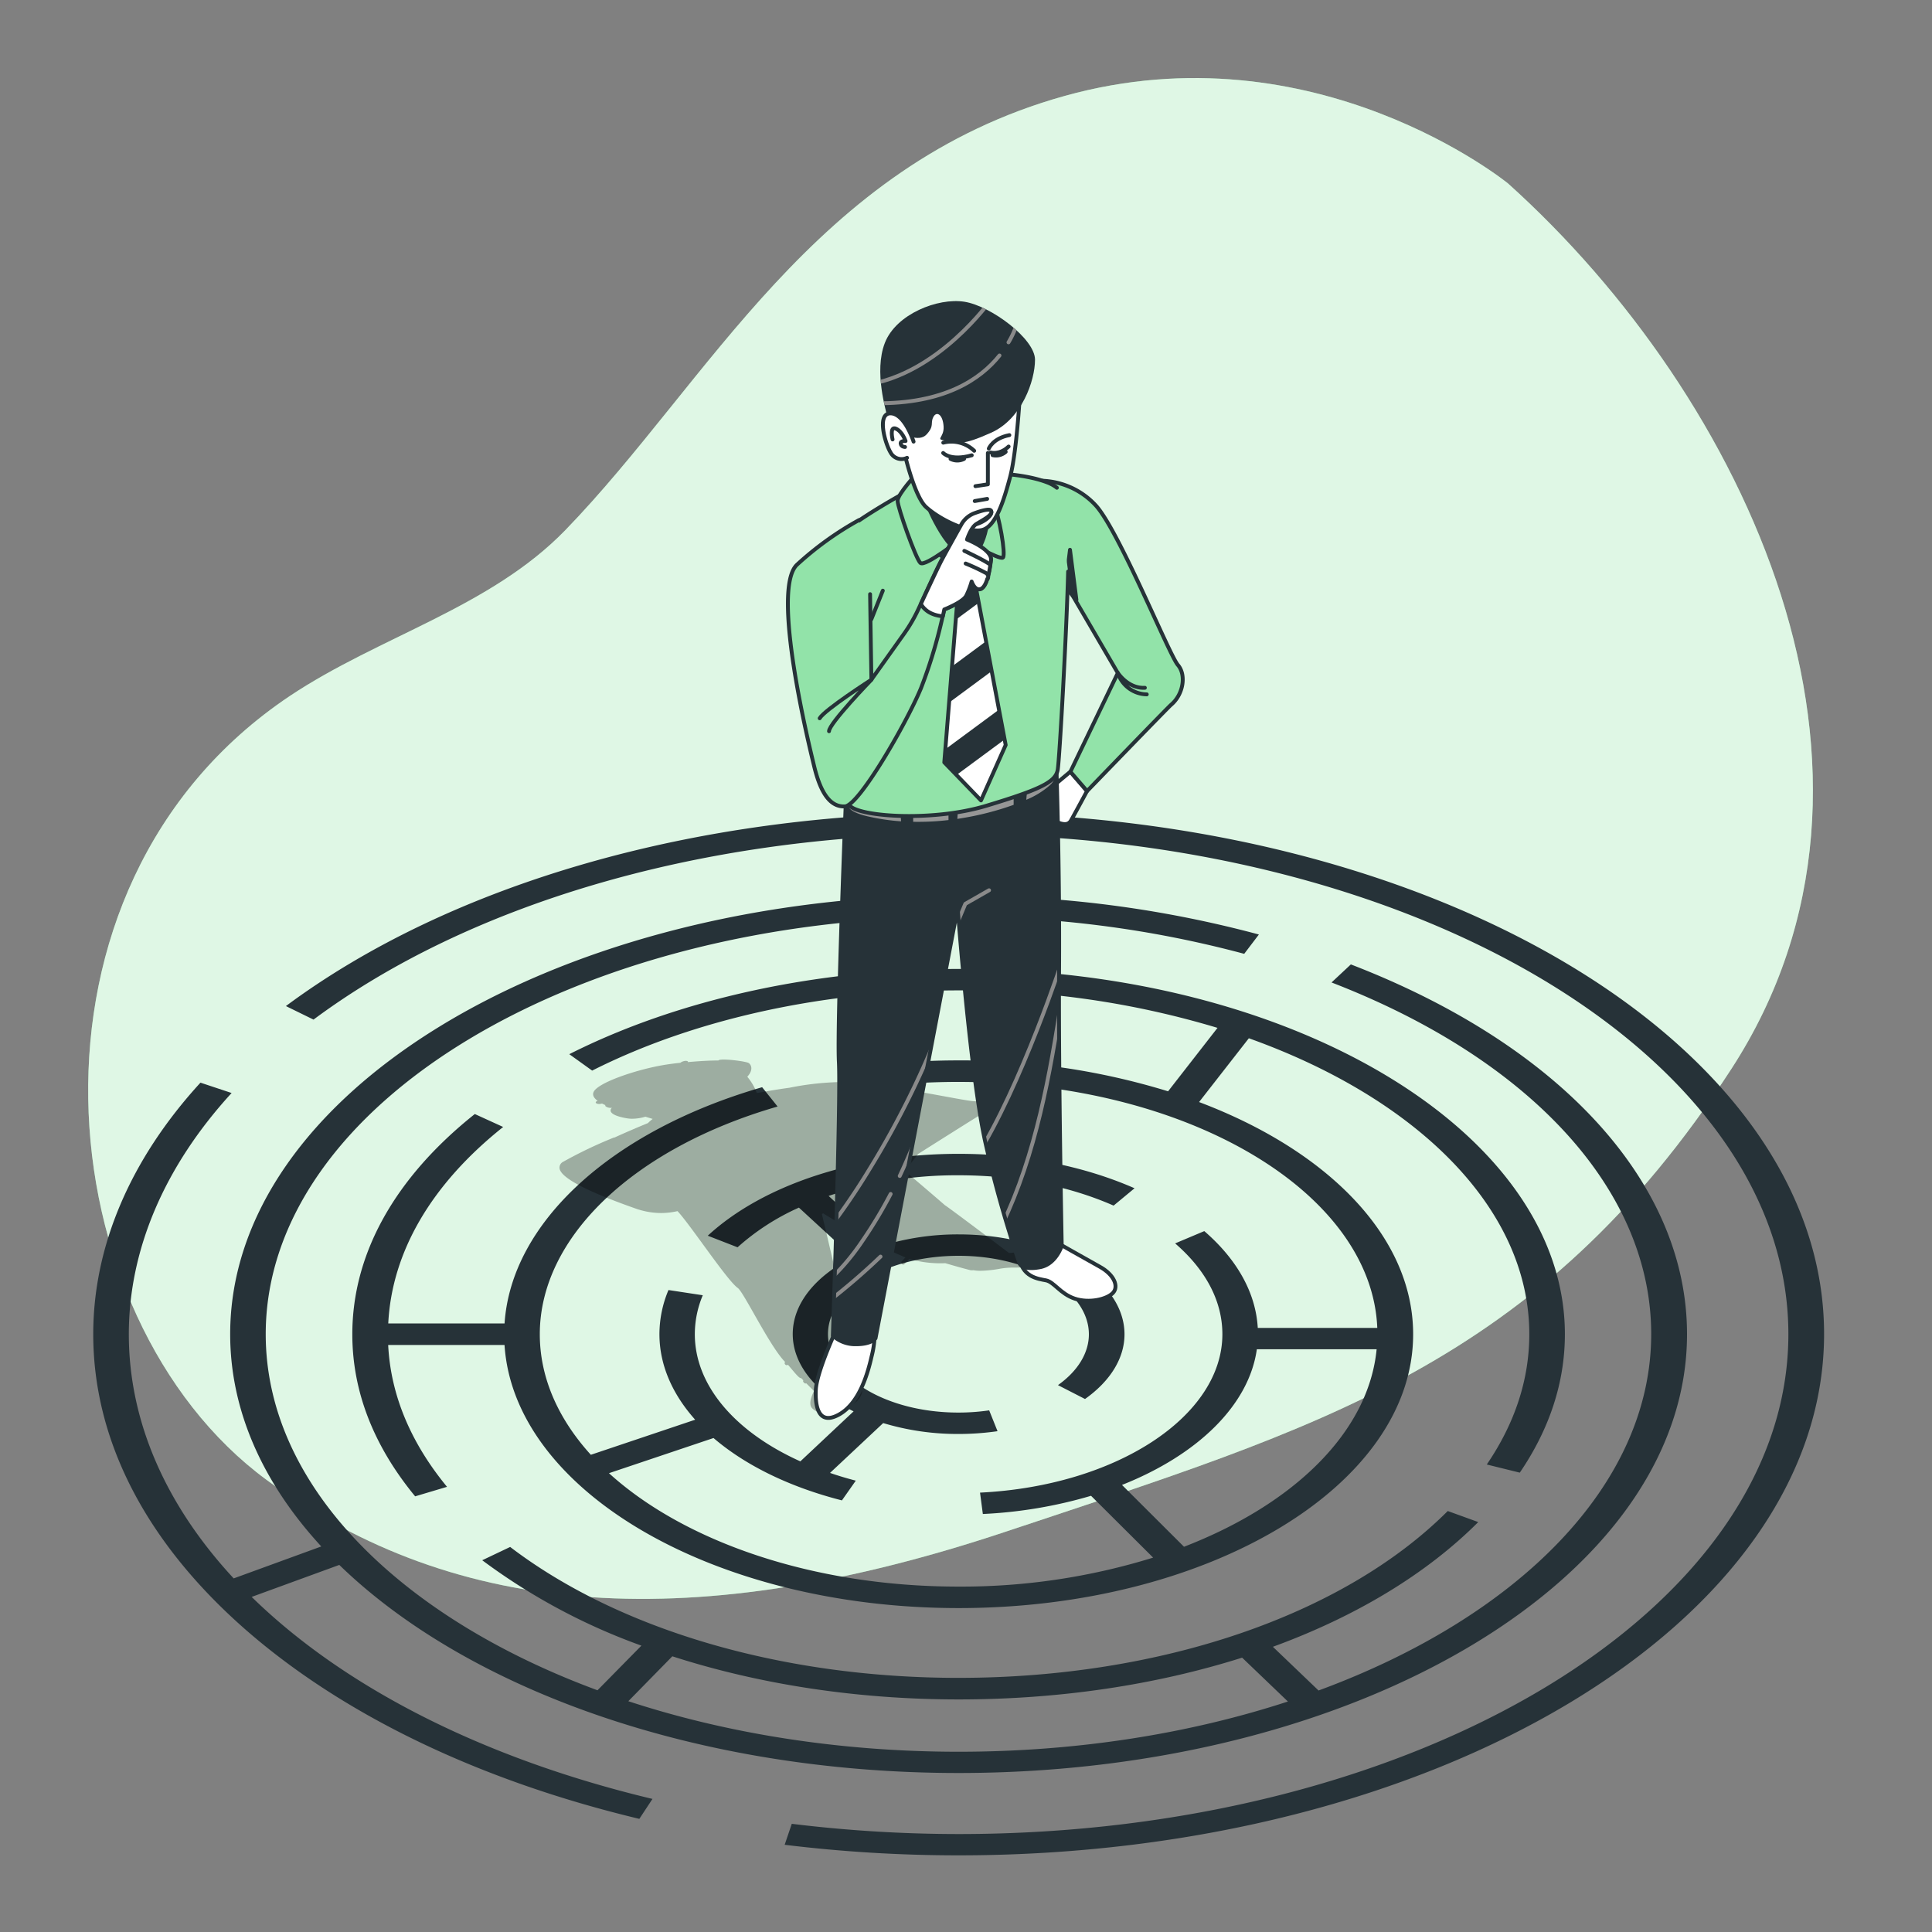 <svg xmlns="http://www.w3.org/2000/svg" xmlns:xlink="http://www.w3.org/1999/xlink" viewBox="0 0 500 500"><rect x="0" y="0" width="500" height="500" fill="#808080" stroke="none"/><defs><clipPath id="freepik--clip-path--inject-14"><path d="M219,204.9s-2.42,59.93-1.9,69.94-1.56,70.81-1.56,70.81a8.55,8.55,0,0,0,6.05,2.24c4,0,5-1.55,5-1.55L247.84,235s3.28,43.52,7.25,61a310.24,310.24,0,0,0,8.77,31s.73,1.85,5.39.93c4.06-.8,5.53-5.53,5.53-5.53s-.86-44-.69-71.15-.69-52.5-.69-52.5-18.31,6-31.43,7.6A62.37,62.37,0,0,1,219,204.9Z" style="fill:#263238;stroke:#263238;stroke-linecap:round;stroke-linejoin:round"></path></clipPath><clipPath id="freepik--clip-path-2--inject-14"><path d="M233.37,112s4.36,2.7,6.44.42.89-2.8,1.72-4.46,2.47-.74,2.67,2.38-2.52,3.32.8,3.74,3.65,1.43,11.55-2.11,11.31-13.47,11.31-18.88-11.43-13.92-18.28-15S231.91,81.26,229,88.74s.42,17.87.63,19.12S229.84,111.39,233.37,112Z" style="fill:#263238"></path></clipPath></defs><g id="freepik--background-simple--inject-14"><path d="M390.29,47.49S340.42,6.76,275.56,24.82s-92,73.93-129.21,112.34c-19.48,20.12-48.26,27.54-71.4,43C1,229.69,11.91,341,69,383c49.4,36.35,111.13,40.15,191.45,13.34s137.81-42.92,187.63-119.71S451.72,102.76,390.29,47.49Z" style="fill:#92E3A9"></path><path d="M390.29,47.49S340.42,6.76,275.56,24.82s-92,73.93-129.21,112.34c-19.48,20.12-48.26,27.54-71.4,43C1,229.69,11.91,341,69,383c49.4,36.35,111.13,40.15,191.45,13.34s137.81-42.92,187.63-119.71S451.72,102.76,390.29,47.49Z" style="fill:#fff;opacity:0.7"></path></g><g id="freepik--Labyrinth--inject-14"><path d="M248.09,210.37c-67.87,0-131.33,18.24-174.1,50l7.15,3.5c40.05-29.78,99-47.15,162.34-48v15.8C141.65,233.24,59.57,283.59,59.57,345.29c0,19.91,8.57,38.64,23.58,54.93l-22.67,8.27C43,389.64,33.34,368,33.34,345.29c0-21.84,9.2-43.43,26.6-62.42l-8.06-2.68C33.73,300,24.13,322.51,24.13,345.29c0,27.55,13.7,54,39.62,76.63,25.32,22.06,60.49,38.94,101.71,48.8l3.4-5.16C124.62,455,88.81,436.44,65.13,413.28L87.81,405c33.28,32.3,92.67,53.85,160.28,53.85,103.94,0,188.51-51,188.51-113.56,0-38.91-32.51-74.69-87-95.7l-5,4.67c51.8,20,82.73,54,82.73,91,0,39-34.5,73.25-86.09,92.24l-11.82-11.31c21.37-7.81,39.65-18.76,53.15-32.28l-7.89-2.86c-27,27-74.34,43.18-126.65,43.18-45.49,0-87.76-12.35-116-33.88l-7.23,3.44A158.73,158.73,0,0,0,166,425.89l-11.37,11.55c-51.46-19-85.86-53.2-85.86-92.15,0-59.56,80.44-108,179.31-108A280.82,280.82,0,0,1,322,246.85l3.8-5a293.38,293.38,0,0,0-73.14-10V216C369,217.44,462.83,274.88,462.83,345.29c0,71.33-96.33,129.36-214.74,129.36A356.32,356.32,0,0,1,204.91,472l-1.84,5.43a370.32,370.32,0,0,0,45,2.73c123.48,0,224-60.52,224-134.91S371.57,210.37,248.09,210.37ZM174,428.65c22.45,7.25,47.76,11.16,74.1,11.16S299.31,436,321.46,429l11.85,11.35c-25.36,8.29-54.39,13-85.22,13s-60.05-4.74-85.48-13.08Z" style="fill:#263238"></path><path d="M393.32,381.12c7.75-11.38,11.67-23.44,11.67-35.83,0-52.12-70.39-94.53-156.9-94.53-36.81,0-72.6,7.84-100.76,22.06l5.92,4.25c26.51-13.39,60.19-20.76,94.84-20.76a229,229,0,0,1,67,9.7L302.3,282.43a181.54,181.54,0,0,0-54.21-8,195.27,195.27,0,0,0-22.4,1.28l1.74,5.45A180.93,180.93,0,0,1,248.09,280C307,280,355,308.39,356.44,343.66H325.51c-.51-9-5.27-17.64-13.84-25.05l-7.55,3.18c8,6.91,12.23,15,12.23,23.5,0,21.28-27.55,39.29-62.72,41l.73,5.53a118,118,0,0,0,28-4.71l16.07,16a167.53,167.53,0,0,1-50.38,7.5c-37.74,0-71-11.68-90.45-29.35l27.06-9.1c8.17,7,19.54,12.65,33.23,16.14l3.59-5.11q-3.45-.89-6.67-2l13.76-12.9a66.6,66.6,0,0,0,19.48,2.82,70.36,70.36,0,0,0,10.11-.72L256,365a54.9,54.9,0,0,1-8,.57c-18.6,0-33.72-9.11-33.72-20.31S229.49,325,248.09,325s33.71,9.12,33.71,20.32c0,4.81-2.85,9.49-8,13.15l7,3.59c6.59-4.66,10.22-10.61,10.22-16.74,0-14.26-19.25-25.86-42.92-25.86a66.61,66.61,0,0,0-19.71,2.89L214.44,309.5a105.18,105.18,0,0,1,33.65-5.34c14.53,0,28.4,2.71,40.11,7.85l5.42-4.49c-13.29-5.83-29-8.91-45.53-8.91-26.27,0-50.54,7.93-64.92,21.19l7.71,3a60.94,60.94,0,0,1,15.88-10.27l13.94,12.83c-9.48,4.75-15.54,11.9-15.54,19.9s6.14,15.25,15.75,20L207.13,378.2c-17-7.65-27.31-19.75-27.31-32.91a26,26,0,0,1,2.06-10.08L173,333.86a29.55,29.55,0,0,0-2.34,11.43c0,7.9,3.3,15.47,9.25,22.13l-27,9.08c-8.42-9.28-13.21-19.91-13.21-31.21,0-25,24.15-48.1,61.54-58.92l-4-5c-39.17,11.34-64.94,35.13-66.66,61.14H100.48c.93-18.52,11.15-36.05,29.74-50.85l-7.34-3.35c-20.74,16.51-31.7,36.21-31.7,57,0,14.73,5.47,28.84,16.26,41.94l8.25-2.46c-9.47-11.51-14.59-23.84-15.23-36.71h30.11c2.43,37.79,54.2,68.09,117.52,68.09,64.86,0,117.63-31.79,117.63-70.86,0-25.32-22.16-47.56-55.4-60.1L323.2,268.7c43.41,15.52,72.58,44,72.58,76.59,0,11.67-3.69,23-11,33.72Zm-86.9,19.18-16.05-16c19.47-7.72,32.84-20.56,34.9-35.11h31C354.18,370.66,334.8,389.34,306.42,400.3Z" style="fill:#263238"></path></g><g id="freepik--Character--inject-14"><path d="M278.4,324.17c-.09-.29-.38-1.19-6-.75l-11.27.85c-1.3-1-16.5-12.44-16.55-12.33-.56-.5-8.92-7.71-11.51-9.78a4.15,4.15,0,0,0,2.46-.88c.35-.41,1.83-2.3,2.09-2.64,5.23-3.31,15.16-9.58,15.78-9.91,1.72-.92,1.93-1.77,1.8-2.32-.19-.85-1.27-1.35-3-1.41-1.06,0-4.87-.74-9.28-1.54-7.67-1.4-18.18-3.31-23.15-3.44a74,74,0,0,0-15.48,1.49c-2.23.3-5.13.76-8.42,1.38a14.54,14.54,0,0,0-2.47-4.23c1.36-1.47,1.27-2.78.44-3.5-.6-.52-7.57-1.36-7.92-.71-2.49,0-5.28.19-7.93.42.33-.26-.76-.64-1.93.18-1.69.18-3.27.39-4.62.63-7.17,1.26-16.93,4.6-17.85,7-.32.84.22,1.59,1.09,2.22-1.1.33-.25,1.11,1.13.69a9.9,9.9,0,0,0,.93.44c-.51.11.68.88,1.66.65h0a.83.83,0,0,0-.38.74c.07,1.48,4.64,2.06,4.68,2.06a7.5,7.5,0,0,0,.94.05,12.3,12.3,0,0,0,3.4-.53c.61.2,1.24.39,1.88.58a9.53,9.53,0,0,0-1.24,1.08c-2.46,1-5.69,2.38-8.62,3.72l-.14,0a113.75,113.75,0,0,0-13.12,6.26,1.7,1.7,0,0,0-1,1.67c.24,2.42,6.77,5.9,19.39,10.35l.2.07a19.93,19.93,0,0,0,6.7,1.2,19.32,19.32,0,0,0,4.25-.49c3.29,3.48,12.87,18,15.59,19.88,1.56,1.09,8.34,15.26,12.27,19.17-.44.36.24,1.1.71.71.94,1,2.94,3.72,3.41,3.44l.6.61c-.33.16.31,1,.74.75l2,2c-.6,1.2-1.47,3.37-.54,4.39a4.65,4.65,0,0,0,3.61,1.38,12.59,12.59,0,0,0,4.65-1.07c3.5-1.44,5.1-3.41,4.76-5.89a3.32,3.32,0,0,0-.3-1,.49.49,0,0,0,.1-.42l-3.69-13.35c.39-.91-6.55-29.86-6.55-29.86A.52.52,0,0,0,213,314c3.87,2.38,14.31,8.62,21.33,11.41-.3.33-.61.66-.94,1a.5.5,0,0,0,0,.71.48.48,0,0,0,.7,0c.43-.42.84-.86,1.24-1.31a29,29,0,0,0,9.31,1.1c3.83,1.14,6.48,1.81,6.54,1.82a3.26,3.26,0,0,0,.75,0,10.08,10.08,0,0,0,1.86.15,32.16,32.16,0,0,0,5.2-.57l.46-.07a22.12,22.12,0,0,1,3.2-.19,44,44,0,0,0,5.49-.33c4.14-.53,8.45-1.78,9.73-2.57C278.49,324.81,278.47,324.39,278.4,324.17Zm-42.13-34.38-5,7.88-2.35,1.23-.23-.18a1.09,1.09,0,0,0,0-.25c-.3-.8-5.46-6.77-9.18-10.72l.53,0Z" style="opacity:0.3"></path><path d="M277,199.72l-6.21,5.18s-1.21,1.9-.35,2.94a16.89,16.89,0,0,1,1.73,2.76s1,2.07,2.07,2.42,2.25.52,2.94-.69,4.14-7.6,4.14-7.6Z" style="fill:#fff;stroke:#263238;stroke-linecap:round;stroke-linejoin:round"></path><path d="M216.07,344.92s-4.73,10.27-4.94,14.79.83,9.25,6,6.37,7.35-10.25,8.43-15a25.69,25.69,0,0,0,.82-7.39Z" style="fill:#fff;stroke:#263238;stroke-linecap:round;stroke-linejoin:round"></path><path d="M273.39,321.5s7.6,4.31,11.3,6.37,4.93,5.13,3.29,6.78-6.16,2.67-9.86,1.43-5.34-4.31-7.4-4.72-6.37-.82-7-6.37S273.39,321.5,273.39,321.5Z" style="fill:#fff;stroke:#263238;stroke-linecap:round;stroke-linejoin:round"></path><path d="M219,204.9s-2.42,59.93-1.9,69.94-1.56,70.81-1.56,70.81a8.55,8.55,0,0,0,6.05,2.24c4,0,5-1.55,5-1.55L247.84,235s3.28,43.52,7.25,61a310.24,310.24,0,0,0,8.77,31s.73,1.85,5.39.93c4.06-.8,5.53-5.53,5.53-5.53s-.86-44-.69-71.15-.69-52.5-.69-52.5-18.31,6-31.43,7.6A62.37,62.37,0,0,1,219,204.9Z" style="fill:#263238"></path><g style="clip-path:url(#freepik--clip-path--inject-14)"><path d="M244.12,263.76a229.11,229.11,0,0,1-19,38.66A178.79,178.79,0,0,1,213.77,319" style="fill:none;stroke:#8a8a8a;stroke-linecap:round;stroke-linejoin:round"></path><path d="M230.5,309a117.37,117.37,0,0,1-7.39,12.27,58,58,0,0,1-9.37,10.83" style="fill:none;stroke:#8a8a8a;stroke-linecap:round;stroke-linejoin:round"></path><path d="M239.29,288.34a150.21,150.21,0,0,1-6.44,16" style="fill:none;stroke:#8a8a8a;stroke-linecap:round;stroke-linejoin:round"></path><path d="M275.28,247.52s-11,33.8-22.82,52.23" style="fill:none;stroke:#8a8a8a;stroke-linecap:round;stroke-linejoin:round"></path><path d="M274.84,258.05c-3.14,20.18-6.68,40.54-15.53,59" style="fill:none;stroke:#8a8a8a;stroke-linecap:round;stroke-linejoin:round"></path><polyline points="247.63 239.18 249.83 233.91 255.97 230.4" style="fill:none;stroke:#8a8a8a;stroke-linecap:round;stroke-linejoin:round"></polyline><path d="M272.05,196.56s-7.2,6.93-25.2,8.86-26.3,0-26.3,0-2.27,1.09-.86,2.76c0,0-1.08,1.67,4.73,3.06a55.32,55.32,0,0,0,8.77,1.32l-.18-3,3.32-.56v3.68a67,67,0,0,0,9.14-.45V209l2.49-.27-.2,3.2,1-.16a75.39,75.39,0,0,0,13.57-3.48v-4.82l3.6-.28-.33,3.79a21.55,21.55,0,0,0,6.14-3.79A4.71,4.71,0,0,0,272.05,196.56Z" style="fill:#969696"></path><path d="M227.88,325.21a168.76,168.76,0,0,1-14,12" style="fill:none;stroke:#8a8a8a;stroke-linecap:round;stroke-linejoin:round"></path></g><path d="M219,204.9s-2.42,59.93-1.9,69.94-1.56,70.81-1.56,70.81a8.55,8.55,0,0,0,6.05,2.24c4,0,5-1.55,5-1.55L247.84,235s3.28,43.52,7.25,61a310.24,310.24,0,0,0,8.77,31s.73,1.85,5.39.93c4.06-.8,5.53-5.53,5.53-5.53s-.86-44-.69-71.15-.69-52.5-.69-52.5-18.31,6-31.43,7.6A62.37,62.37,0,0,1,219,204.9Z" style="fill:none;stroke:#263238;stroke-linecap:round;stroke-linejoin:round"></path><path d="M269.77,124.42a19.78,19.78,0,0,1,13.82,6.39c6,6.57,19,38.69,21.24,41.28s1.41,7.64-1.75,10.3c-1,.87-21.74,22.34-21.74,22.34l-4.32-5,12.27-25.56L274.61,149" style="fill:#92E3A9;stroke:#263238;stroke-linecap:round;stroke-linejoin:round"></path><polygon points="276.36 146.74 276.91 142.28 278.58 155.27 276.54 152.86 276.36 146.74" style="fill:#263238;stroke:#263238;stroke-linecap:round;stroke-linejoin:round"></polygon><path d="M296.29,178c-4.36.24-7-3.87-7-3.87a8,8,0,0,0,7.49,5.57" style="fill:none;stroke:#263238;stroke-linecap:round;stroke-linejoin:round"></path><path d="M276.43,147.91c-.38,15.39-2.22,48.51-2.69,51.29-.52,3.11-4.14,5-18.48,9.33s-34.19,2.76-35.57-.35-4.15-18.3-4.15-25.56-6.9-35.4-.86-41.79,22.62-15,22.62-15c13.3-5.19,27.81-3.29,33.68-1a9.24,9.24,0,0,1,2.54,1.4" style="fill:#92E3A9;stroke:#263238;stroke-linecap:round;stroke-linejoin:round"></path><polygon points="242.66 143.07 248.36 147.91 244.38 197.3 253.88 207.15 260.27 192.81 251.64 147.22 255.78 140.48 249.22 134.27 242.66 143.07" style="fill:#fff;stroke:#263238;stroke-linecap:round;stroke-linejoin:round"></polygon><polygon points="258.54 183.65 244.66 193.9 244.38 197.3 247.54 200.57 260 191.37 258.54 183.65" style="fill:#263238"></polygon><polygon points="253.3 156 251.84 148.28 248.1 151.03 247.35 160.39 253.3 156" style="fill:#263238"></polygon><polygon points="255.19 165.96 246.38 172.47 245.63 181.83 256.65 173.69 255.19 165.96" style="fill:#263238"></polygon><path d="M237.3,122.52s-5,5.36-5,7.08,4.66,14.86,5.87,16.07,10.7-6.39,10.7-6.39,10,5.87,10.71,5-.86-10.36-2.76-15.19S244.73,117.69,237.3,122.52Z" style="fill:#92E3A9;stroke:#263238;stroke-linecap:round;stroke-linejoin:round"></path><path d="M239.55,129.6s5.18,13.3,10.36,14,6.22-10.7,5.87-14S244,121.66,239.55,129.6Z" style="fill:#263238;stroke:#263238;stroke-linecap:round;stroke-linejoin:round"></path><path d="M263.91,102.66s-.83,14.55-2.49,20.78-3.74,12.88-7.27,13.72-11-2.71-14.55-6-7.27-19.74-7.27-24.52,13.09-8.94,20.36-9.14A14.06,14.06,0,0,1,263.91,102.66Z" style="fill:#fff;stroke:#263238;stroke-linecap:round;stroke-linejoin:round"></path><polyline points="255.66 117.23 255.66 125.34 252.44 125.82" style="fill:none;stroke:#263238;stroke-linecap:round;stroke-linejoin:round"></polyline><path d="M244.09,117.23s1.91,2.15,7.4.6" style="fill:none;stroke:#263238;stroke-linecap:round;stroke-linejoin:round"></path><path d="M256.38,117.11s2.26.72,4.65-1.55" style="fill:none;stroke:#263238;stroke-linecap:round;stroke-linejoin:round"></path><path d="M255.9,116.1s1-2.65,5.32-3.49" style="fill:none;stroke:#263238;stroke-linecap:round;stroke-linejoin:round"></path><path d="M252.12,116.66a8.55,8.55,0,0,0-8-2.1" style="fill:none;stroke:#263238;stroke-linecap:round;stroke-linejoin:round"></path><line x1="252.26" y1="129.67" x2="255.48" y2="129.11" style="fill:none;stroke:#263238;stroke-linecap:round;stroke-linejoin:round"></line><path d="M246,118.76a3.81,3.81,0,0,0,3.5,0" style="fill:none;stroke:#263238;stroke-linecap:round;stroke-linejoin:round"></path><path d="M256.88,117.79a3.78,3.78,0,0,0,3.39-.85" style="fill:none;stroke:#263238;stroke-linecap:round;stroke-linejoin:round"></path><path d="M233.37,112s4.36,2.7,6.44.42.89-2.8,1.72-4.46,2.47-.74,2.67,2.38-2.52,3.32.8,3.74,3.65,1.43,11.55-2.11,11.31-13.47,11.31-18.88-11.43-13.92-18.28-15S231.91,81.26,229,88.74s.42,17.87.63,19.12S229.84,111.39,233.37,112Z" style="fill:#263238"></path><g style="clip-path:url(#freepik--clip-path-2--inject-14)"><path d="M258.67,92c-4.92,6.14-14.32,12.58-32.12,12.36" style="fill:none;stroke:#8a8a8a;stroke-linecap:round;stroke-linejoin:round"></path><path d="M263.87,81.17A23.31,23.31,0,0,1,261,88.6" style="fill:none;stroke:#8a8a8a;stroke-linecap:round;stroke-linejoin:round"></path><path d="M256.41,77.66S242.8,97,223.93,99.6" style="fill:none;stroke:#8a8a8a;stroke-linecap:round;stroke-linejoin:round"></path></g><path d="M236.43,114.29s-2.27-7.23-5.91-7.31-1.57,7.58,0,10.2a3.22,3.22,0,0,0,4.22,1.3" style="fill:#fff;stroke:#263238;stroke-linecap:round;stroke-linejoin:round"></path><path d="M231,113.73s-.84-3.5.84-2.8,2.52,3.21,2.52,3.21-1.4-.14-1.26.7,1.12.84,1.12.84" style="fill:none;stroke:#263238;stroke-linecap:round;stroke-linejoin:round"></path><path d="M222.28,134.61a82.71,82.71,0,0,0-16.06,11.57c-6.74,6.57,3.28,47.15,4.49,52.16,1.75,7.23,4.32,10.53,7.94,10.36s15.89-21.41,19.69-30.57a127.15,127.15,0,0,0,6-20.38s4.84-1.9,5.7-3.62a21.87,21.87,0,0,0,1.38-3.63s.87,2.59,2.42,1.9,2.25-4.66,2.59-7.43-6.73-5.18-6.73-5.18.86-3.62,2.93-4.14,4.49-2.42,3.8-3.46-6.56,2.6-6.56,2.6-4.66,7.25-6.39,10.53c-1.13,2.15-3.88,8.13-5.65,12a40.28,40.28,0,0,1-3.89,6.74l-8.42,11.82s-.34-21.24-.34-22.11" style="fill:#92E3A9;stroke:#263238;stroke-linecap:round;stroke-linejoin:round"></path><line x1="225.5" y1="160.28" x2="228.47" y2="152.86" style="fill:none;stroke:#263238;stroke-linecap:round;stroke-linejoin:round"></line><path d="M214.55,189.24c0-2,11-13.35,11-13.35s-12.12,7.78-13.42,10" style="fill:none;stroke:#263238;stroke-linecap:round;stroke-linejoin:round"></path><path d="M250.08,154.13a21.87,21.87,0,0,0,1.38-3.63s.87,2.59,2.42,1.9,2.25-4.66,2.59-7.43-6.21-5.35-6.21-5.35,1-3.11,2.41-4c1.82-1.13,4.49-2.42,3.8-3.46-.39-.59-2.47,0-4.18.62a6.5,6.5,0,0,0-3.52,3c-1.5,2.67-4.06,7.28-5.25,9.53-1,2-3.44,7.17-5.2,11,.76,1.32,2.36,2.9,5.69,3.18.24-1.11.37-1.76.37-1.76S249.22,155.85,250.08,154.13Z" style="fill:#fff;stroke:#263238;stroke-linecap:round;stroke-linejoin:round"></path><path d="M249.91,145.84a53.58,53.58,0,0,1,5.18,2.42,1.13,1.13,0,0,1,.52,1.55" style="fill:#fff;stroke:#263238;stroke-linecap:round;stroke-linejoin:round"></path><path d="M249.57,142.56s5.87,2.76,6.73,3.62" style="fill:#fff;stroke:#263238;stroke-linecap:round;stroke-linejoin:round"></path></g></svg>
